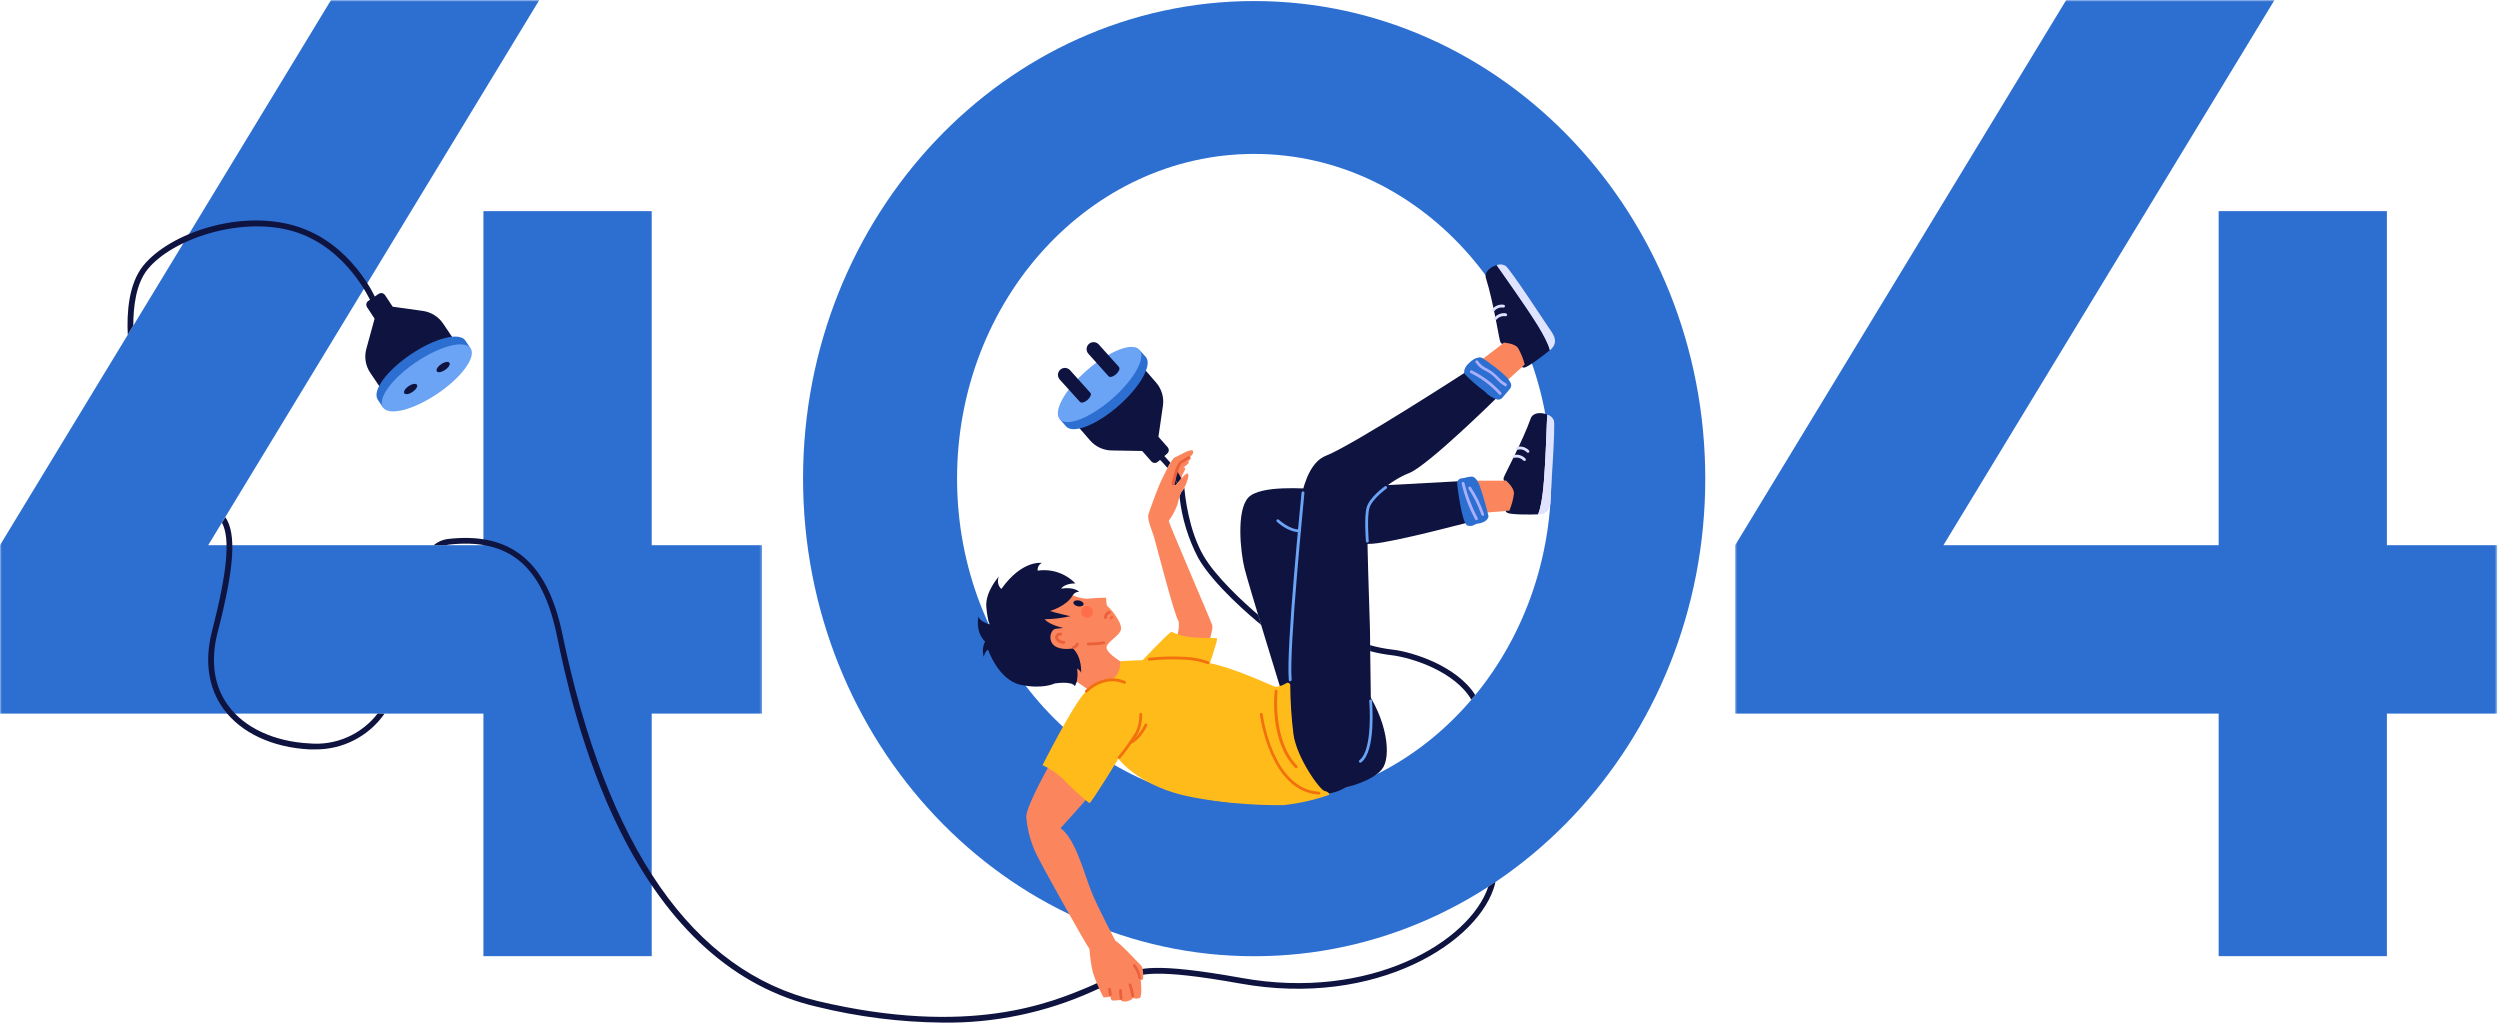 <svg width="713" height="292" viewBox="0 0 713 292" fill="none" xmlns="http://www.w3.org/2000/svg">
<mask id="mask0_161_375" style="mask-type:luminance" maskUnits="userSpaceOnUse" x="0" y="0" width="218" height="274">
<path d="M0 0H217.617V273.436H0V0Z" fill="white"/>
</mask>
<g mask="url(#mask0_161_375)">
<path d="M217.327 155.485H185.87V60.22H137.87V155.485H59.379L153.809 0.015H94.41L0 155.485V203.514H137.87V272.717H185.87V203.514H217.327V155.485Z" fill="#2D6FD1"/>
</g>
<mask id="mask1_161_375" style="mask-type:luminance" maskUnits="userSpaceOnUse" x="494" y="0" width="219" height="274">
<path d="M494.584 -6.10352e-05H712.201V273.436H494.584V-6.10352e-05Z" fill="white"/>
</mask>
<g mask="url(#mask1_161_375)">
<path d="M712.202 155.485H680.745V60.219H632.76V155.485H554.269L648.684 0.014H589.285L494.875 155.485V203.514H632.76V272.717H680.745V203.514H712.202V155.485Z" fill="#2D6FD1"/>
</g>
<path d="M357.69 272.717C286.733 272.717 229.03 211.608 229.03 136.479C229.03 61.35 286.733 0.299 357.69 0.299C428.641 0.299 486.344 61.408 486.344 136.523C486.344 211.637 428.627 272.717 357.69 272.717ZM357.69 43.899C310.965 43.899 272.954 85.48 272.954 136.479C272.954 187.473 310.965 229.069 357.69 229.069C404.41 229.069 442.411 187.488 442.411 136.479C442.411 85.465 404.395 43.899 357.69 43.899Z" fill="#2D6FD1"/>
<path d="M336.129 131.176C337.235 130.814 338.361 130.558 339.515 130.403C340.061 130.495 339.022 131.649 338.414 131.891C338.414 131.891 339.23 131.384 339.051 131.891C338.872 132.393 337.897 133.031 337.897 133.031L337.274 133.803C337.274 133.803 337.675 133.224 337.984 133.446C338.298 133.668 337.168 135.45 337.168 135.45L336.617 137.933L334.274 134.876L336.129 131.176Z" fill="#FB865D"/>
<path d="M396.991 185.247C394.876 185.001 392.794 184.585 390.746 184.001C390.746 184.518 390.746 185.083 390.746 185.691C392.726 186.232 394.731 186.619 396.769 186.85C402.705 187.551 414.944 191.511 419.619 199.534C419.991 199.089 420.378 198.655 420.735 198.21C415.538 189.999 403.033 185.928 396.991 185.247Z" fill="#0E133F"/>
<path d="M334.574 137.576C334.482 138.348 335.356 138.377 335.356 138.377C335.356 138.377 335.578 138.097 335.699 137.947C335.506 137.344 335.245 136.769 334.926 136.223C334.786 136.668 334.665 137.122 334.574 137.576Z" fill="#0E133F"/>
<path d="M335.7 137.947C336.086 137.46 336.487 136.967 336.888 136.465C336.521 135.672 336.091 134.924 335.599 134.204C335.328 134.89 335.106 135.586 334.927 136.18C335.251 136.74 335.507 137.329 335.7 137.947Z" fill="#0E133F"/>
<path d="M331.739 129.751L330.624 130.939C330.624 130.939 331.754 132.021 332.956 133.46C333.237 132.929 333.517 132.407 333.802 131.978C332.734 130.702 331.826 129.838 331.739 129.751Z" fill="#0E133F"/>
<path d="M343.176 158.397C338.993 151.104 337.969 141.44 337.776 139.092C337.631 139.372 337.457 139.633 337.259 139.88C336.82 140.401 336.535 140.995 336.395 141.662C337.09 147.844 338.877 153.688 341.765 159.199C346.146 166.845 356.873 175.92 359.704 178.239C359.409 177.273 359.129 176.321 358.844 175.37C354.719 171.834 346.692 164.517 343.176 158.397Z" fill="#0E133F"/>
<path d="M424.459 252.89C419.175 268.573 390.881 285.564 354.024 278.894C328.696 274.349 324.586 276.204 320.968 277.841C319.79 278.45 318.539 278.841 317.225 279.015C315.071 279.517 312.999 280.256 311.009 281.227C299.866 285.946 276.663 295.78 233.218 285.502C197.607 277.068 173.066 241.829 160.364 180.731C156.094 160.18 145.69 151.597 127.602 153.732C126.139 153.944 124.835 154.529 123.7 155.485H127.25C127.443 155.485 127.602 155.383 127.795 155.354C145.111 153.316 154.655 161.29 158.779 181.074C160.871 191.188 165.797 214.859 176.911 237.077C190.725 264.757 209.552 281.628 232.832 287.091C244.694 290.013 256.73 291.534 268.945 291.65C276.301 291.742 283.58 291.032 290.781 289.53C297.987 288.028 304.943 285.762 311.646 282.739C313.506 281.831 315.438 281.135 317.447 280.647C318.915 280.44 320.311 280 321.635 279.339C325.045 277.856 328.904 276.059 353.744 280.512C392.659 287.491 422.319 268.529 426.444 251.866C426.468 251.755 426.468 251.649 426.444 251.538C425.835 251.972 425.14 252.446 424.459 252.89Z" fill="#0E133F"/>
<path d="M107.693 203.514C106.563 204.977 105.264 206.281 103.81 207.416C102.352 208.556 100.772 209.498 99.082 210.242C97.386 210.986 95.628 211.507 93.803 211.811C91.977 212.111 90.141 212.183 88.301 212.024C78.183 211.502 69.725 207.566 65.079 201.224C60.983 195.655 59.959 188.381 62.114 180.18C66.813 161.947 67.499 152.249 64.277 147.511L63.311 149.085C65.731 153.659 64.799 163.087 60.524 179.799C58.254 188.454 59.351 196.206 63.804 202.267C68.745 209.005 77.661 213.178 88.253 213.729H89.741C91.687 213.758 93.614 213.555 95.512 213.111C97.415 212.671 99.231 212.005 100.97 211.116C102.704 210.227 104.308 209.145 105.781 207.865C107.254 206.581 108.548 205.141 109.664 203.543L107.693 203.514Z" fill="#0E133F"/>
<path d="M107.307 85.451C107.027 84.799 100.26 69.295 84.336 64.465C68.416 59.64 48.415 66.489 40.895 75.724C36.635 80.95 36.133 89.373 36.442 95.459L38.017 92.86C38.017 87.397 38.785 80.877 42.141 76.762C49.188 68.092 68.938 61.514 83.848 66.025C99.028 70.628 105.732 85.939 105.795 86.088C105.824 86.204 105.877 86.306 105.954 86.398C106.027 86.489 106.119 86.562 106.225 86.615C106.331 86.663 106.442 86.692 106.563 86.692C106.679 86.697 106.795 86.673 106.906 86.629C107.012 86.581 107.109 86.513 107.186 86.427C107.263 86.34 107.321 86.238 107.36 86.127C107.394 86.011 107.403 85.895 107.389 85.779C107.374 85.663 107.34 85.552 107.278 85.451H107.307Z" fill="#0E133F"/>
<path d="M344.659 183.523C344.659 183.523 346.041 179.364 345.761 178.355C345.476 177.345 333.237 149.042 333.324 148.535C334.352 147.119 335.173 145.598 335.787 143.961C336.429 141.541 336.574 140.575 337.275 139.831C337.97 139.092 339.187 136.03 338.873 135.214C338.564 134.397 336.666 136.701 335.372 138.377C335.372 138.377 334.497 138.377 334.589 137.576C334.676 136.774 336.202 131.905 337.096 131.635C337.985 131.369 340.506 129.988 340.284 128.742C340.061 127.491 336.115 130.089 335.106 130.418C334.096 130.746 331.754 136.03 331.145 137.16C330.537 138.29 327.972 145.226 327.537 146.665C327.108 148.105 328.576 151.404 329.025 152.799C329.469 154.195 335.062 176.099 336.159 177.195C336.323 178.693 336.154 180.146 335.642 181.562C335.642 181.562 341.158 184.295 344.659 183.523Z" fill="#FB865D"/>
<path d="M305.967 169.757C306.387 169.105 306.986 168.782 307.759 168.777C307.759 168.777 306.513 167.294 302.63 167.874C302.63 167.874 303.518 166.386 306.692 166.386C306.006 165.681 305.247 165.063 304.412 164.536C303.576 164.01 302.692 163.585 301.76 163.271C300.828 162.952 299.867 162.749 298.886 162.662C297.906 162.575 296.926 162.604 295.95 162.749C295.887 162.285 295.969 161.851 296.191 161.445C296.418 161.039 296.742 160.74 297.167 160.551C297.167 160.551 291.559 159.556 285.58 167.975C285.087 167.511 284.778 166.946 284.658 166.28C284.532 165.613 284.619 164.976 284.914 164.367C284.914 164.367 280.876 168.82 281.306 173.186C281.735 177.553 282.286 178.074 282.286 178.074C282.286 178.074 279.243 177.316 279.079 175.727C279.079 175.727 277.983 180.18 280.948 182.957C280.267 184.363 280.132 185.822 280.547 187.324C280.547 187.324 281.011 185.556 281.793 185.29C281.793 185.29 284.764 193.95 291.067 195.303C297.375 196.65 300.775 194.931 300.775 194.931C300.775 194.931 305.697 194.115 306.561 195.704L307.759 192.907L309.319 192.269C309.319 192.269 307.759 179.721 307.759 179.634C307.759 179.543 305.967 169.757 305.967 169.757Z" fill="#0E133F"/>
<path d="M305.966 169.757C307.29 170.366 308.681 170.704 310.135 170.767C311.859 170.554 313.588 170.453 315.327 170.458C315.684 170.709 315.327 172.592 315.935 172.964C316.544 173.336 320.017 177.422 319.717 179.441C319.422 181.46 315.076 183.286 315.626 184.996C316.172 186.701 320.074 188.961 320.074 188.961C320.529 189.714 320.736 190.531 320.698 191.41C320.567 192.685 313.486 198.181 313.486 198.181L313.371 198.732L307.092 194.424C307.352 193.177 307.381 191.927 307.183 190.666C307.183 190.666 308.193 191.188 308.338 191.931C308.338 191.931 308.681 187.473 305.995 184.933C305.995 184.933 302.566 185.604 300.682 184.131C298.799 182.663 299.557 179.47 301.17 179.32L303.281 179.098C303.281 179.098 299.407 178.325 297.939 176.601C300.407 176.572 302.846 176.282 305.251 175.741C305.251 175.741 300.803 174.732 299.465 174.259C299.465 174.244 304.17 172.935 305.966 169.757Z" fill="#FB865D"/>
<path d="M367.301 197.631C367.301 197.631 368.403 166.251 369.127 158.19C369.856 150.124 370.344 133.031 378.164 129.973C385.983 126.916 419.102 105.423 419.102 105.423L426.965 113.368C426.965 113.368 407.201 132.852 401.888 134.919C396.575 136.981 390.91 141.942 390.181 144.748C389.456 147.554 390.789 178.639 390.731 180.774C390.673 182.914 391.34 211.309 390.731 214.057C390.123 216.806 387.558 225.103 378.714 226.34L371.933 226.634C371.933 226.634 365.002 205.518 367.301 197.631Z" fill="#0E133F"/>
<path d="M379.145 224.379L383.593 224.615C383.593 224.615 391.34 222.92 394.147 219.375C396.948 215.825 395.629 205.088 388.892 195.834L379.082 154.253C383.178 155.026 387.303 155.296 391.461 155.069C397.586 154.625 419.282 148.848 419.282 148.848L416.726 137.218C416.726 137.218 376.368 139.416 374.527 139.416C372.687 139.416 359.516 138.227 356.043 141.884C352.571 145.535 353.759 157.373 354.942 162.126C356.13 166.879 365.331 196.756 365.331 196.756L379.145 224.379Z" fill="#0E133F"/>
<path d="M300.194 216.564C300.194 216.564 292.684 229.696 292.684 232.904C292.959 236.236 293.756 239.438 295.074 242.51C295.978 244.988 309.912 269.717 310.714 270.635C310.849 272.871 311.168 275.078 311.66 277.262C312.467 279.754 313.486 282.154 314.718 284.463C315.394 284.463 316.065 284.386 316.722 284.226C316.722 284.226 316.722 285.221 317.239 285.352C318.074 285.371 318.9 285.303 319.717 285.163C319.717 285.163 319.717 285.651 320.726 285.651C321.736 285.651 322.982 285.1 323.102 284.584C323.764 284.888 324.426 284.888 325.092 284.584C325.846 284.033 325.329 279.43 325.329 279.43C325.329 279.43 325.938 279.831 326.025 278.909C326.116 277.986 326.025 275.851 325.358 275.272C324.691 274.692 319.494 268.959 318.103 268.307C318.103 268.307 313.37 259.396 311.351 254.508C309.332 249.625 306.782 239.182 302.45 236.198C302.45 236.198 310.013 227.958 311.115 226.369L300.194 216.564Z" fill="#FB865D"/>
<path d="M316.572 193.873C315.191 194.086 313.877 194.511 312.636 195.158C311.395 195.8 310.289 196.626 309.318 197.631C306.053 201.016 297.33 218.216 297.33 218.216C299.417 219.182 301.305 220.442 302.996 222.002C305.411 224.519 307.975 226.876 310.685 229.069C311.173 229.16 318.978 216.371 318.978 216.371C318.978 216.371 324.914 224.615 340.403 227.436C348.851 228.972 357.366 229.701 365.954 229.634C370.465 229.156 374.86 228.165 379.144 226.663C379.144 226.663 379.144 225.847 377.792 225.596C376.444 225.345 369.779 216.076 368.89 209.348C368.311 204.649 368.001 199.93 367.973 195.196C367.973 195.196 367.557 194.438 366.871 194.824C365.963 195.404 364.973 195.757 363.906 195.892C363.118 195.892 352.034 190.251 343.654 188.869C340.466 188.265 337.249 187.966 334.008 187.98C329.183 188.082 319.973 188.526 319.973 188.526C319.973 188.526 319.509 188.439 319.509 189.183C319.509 189.922 319.113 193.221 316.572 193.873Z" fill="#FFBB19"/>
<path d="M324.808 189.434C324.808 189.434 332.541 181.103 334.096 180.18C335.98 181.069 337.96 181.605 340.032 181.789C343.147 182.025 346.663 181.875 347.079 182.069C347.494 182.262 344.113 191.912 344.113 191.912C344.113 191.912 326.827 190.502 324.808 189.434Z" fill="#FFBB19"/>
<path d="M420.021 137.088H430.139C430.139 137.088 432.709 138.691 432.66 140.99C432.482 142.695 431.883 144.231 430.869 145.612L422.498 146.293L420.021 137.088Z" fill="#FB865D"/>
<path d="M441.253 118.227C439.533 117.526 437.171 117.604 436.548 119.372C434.278 125.844 428.907 135.706 428.835 136.315C428.762 136.923 428.951 137.088 428.951 137.088H429.545C429.545 137.088 431.786 138.971 431.786 140.71C431.578 142.415 431.139 144.057 430.467 145.641H429.724C429.724 145.641 428.999 145.641 429.859 146.236C430.719 146.83 436.742 146.781 438.64 146.694C440.2 143.202 440.465 134.576 440.615 132.823C440.765 131.07 441.137 121.598 441.253 118.227Z" fill="#0E133F"/>
<path d="M443.166 119.917C442.799 119.048 442.161 118.488 441.253 118.227C441.137 121.598 440.765 131.19 440.616 132.886C440.466 134.576 440.2 143.28 438.64 146.752H439.147C439.843 146.622 442.113 146.414 442.205 142.951C442.292 139.493 443.644 121.893 443.166 119.917Z" fill="#DFE3FF"/>
<path d="M434.742 131.456C434.616 131.451 434.515 131.398 434.428 131.311C434.099 130.973 433.713 130.741 433.264 130.606C432.815 130.476 432.361 130.461 431.907 130.567C431.795 130.587 431.694 130.562 431.602 130.5C431.511 130.437 431.453 130.35 431.428 130.239C431.414 130.133 431.438 130.031 431.501 129.939C431.564 129.848 431.651 129.79 431.757 129.766C432.361 129.635 432.955 129.659 433.544 129.843C434.133 130.026 434.64 130.34 435.065 130.789C435.143 130.867 435.181 130.963 435.181 131.07C435.181 131.181 435.143 131.277 435.065 131.355C434.978 131.446 434.867 131.485 434.742 131.456Z" fill="#DFE3FF"/>
<path d="M435.746 129.128C435.62 129.123 435.519 129.075 435.437 128.978C435.109 128.64 434.717 128.408 434.263 128.278C433.814 128.143 433.36 128.133 432.901 128.235C432.79 128.254 432.689 128.23 432.597 128.167C432.505 128.099 432.447 128.012 432.428 127.901C432.413 127.79 432.438 127.689 432.5 127.597C432.568 127.505 432.655 127.452 432.766 127.433C433.365 127.302 433.959 127.331 434.548 127.51C435.133 127.694 435.64 128.008 436.06 128.457C436.137 128.534 436.176 128.631 436.176 128.742C436.176 128.848 436.137 128.945 436.06 129.022C435.973 129.114 435.872 129.147 435.746 129.128Z" fill="#DFE3FF"/>
<path d="M421.386 103.51L429.428 97.376C429.428 97.376 432.394 97.096 433.789 98.951C434.678 100.409 435.137 101.993 435.171 103.703L428.921 109.33L421.386 103.51Z" fill="#FB865D"/>
<path d="M426.845 75.622C425.053 76.11 423.227 77.593 423.802 79.389C425.898 85.924 427.588 97.004 427.897 97.54C428.211 98.072 428.463 98.091 428.463 98.091L428.936 97.733C428.936 97.733 431.906 97.864 432.916 99.216C433.78 100.699 434.423 102.274 434.843 103.94L434.292 104.442C434.292 104.442 433.746 104.906 434.77 104.814C435.794 104.727 440.571 101.09 442.025 99.868C441.151 96.144 436.089 89.117 435.2 87.62C434.307 86.118 428.805 78.38 426.845 75.622Z" fill="#0E133F"/>
<path d="M429.386 75.811C428.57 75.347 427.725 75.284 426.846 75.622C428.792 78.38 434.264 86.238 435.201 87.663C436.134 89.088 441.137 96.188 442.026 99.917L442.413 99.559C442.871 99.038 444.504 97.54 442.528 94.686C440.558 91.836 430.985 77.076 429.386 75.811Z" fill="#DFE3FF"/>
<path d="M429.651 90.112C429.55 90.189 429.434 90.218 429.308 90.189C428.844 90.117 428.395 90.165 427.956 90.334C427.516 90.498 427.144 90.764 426.845 91.121C426.768 91.204 426.671 91.242 426.555 91.242C426.444 91.242 426.347 91.204 426.265 91.121C426.183 91.044 426.145 90.948 426.145 90.836C426.145 90.721 426.183 90.624 426.265 90.547C426.666 90.078 427.154 89.74 427.729 89.528C428.304 89.315 428.898 89.257 429.501 89.358C429.608 89.387 429.695 89.445 429.752 89.542C429.81 89.634 429.835 89.735 429.815 89.846C429.786 89.953 429.733 90.04 429.651 90.112Z" fill="#DFE3FF"/>
<path d="M429.043 87.634C428.946 87.712 428.835 87.74 428.714 87.707C428.251 87.644 427.801 87.692 427.362 87.861C426.927 88.025 426.555 88.286 426.251 88.644C426.179 88.726 426.082 88.769 425.971 88.774C425.86 88.779 425.763 88.74 425.681 88.668C425.599 88.591 425.556 88.499 425.551 88.383C425.546 88.272 425.585 88.175 425.657 88.093C426.058 87.629 426.546 87.291 427.12 87.079C427.7 86.871 428.289 86.818 428.893 86.919C429.004 86.944 429.086 87.001 429.149 87.093C429.207 87.185 429.226 87.287 429.207 87.398C429.178 87.494 429.125 87.572 429.043 87.634Z" fill="#DFE3FF"/>
<path d="M420.364 102.438C419.765 102.8 419.224 103.235 418.746 103.747C418.191 104.263 417.814 104.887 417.616 105.616C417.543 105.872 417.543 106.123 417.616 106.374C417.693 106.591 417.814 106.78 417.973 106.939C419.673 108.649 421.494 110.219 423.436 111.648C424.416 112.706 425.585 113.469 426.952 113.933C427.203 113.986 427.454 113.986 427.706 113.933C428.131 113.774 428.474 113.508 428.73 113.131L430.41 111.156C430.715 110.856 430.908 110.494 431 110.074C431.024 109.726 430.951 109.398 430.777 109.093C430.463 108.504 430.077 107.963 429.623 107.475C428.232 106.137 426.744 104.915 425.17 103.805C424.653 103.38 424.107 102.988 423.537 102.631L423.122 102.365C423.011 102.288 422.909 102.206 422.813 102.114C422.47 101.935 422.108 101.882 421.726 101.95C421.33 102.018 420.953 102.148 420.601 102.336L420.364 102.438Z" fill="#2D6FD1"/>
<path d="M421.968 138.406C421.968 138.406 421.074 135.837 419.62 135.929C418.166 136.016 417.601 136.416 417.056 136.387C416.858 136.387 416.669 136.426 416.486 136.503C416.307 136.576 416.143 136.682 416.003 136.822C415.867 136.962 415.761 137.122 415.684 137.305C415.607 137.489 415.573 137.677 415.573 137.875C415.66 138.942 416.949 149.472 418.538 149.902C420.127 150.331 420.572 149.414 421.402 149.351C422.233 149.293 424.368 148.742 424.518 147.216C423.822 144.236 422.972 141.299 421.968 138.406Z" fill="#2D6FD1"/>
<path d="M307.748 171.255C308.149 171.337 308.473 171.482 308.719 171.699C308.97 171.916 309.071 172.143 309.028 172.37C308.98 172.602 308.801 172.766 308.487 172.873C308.173 172.984 307.821 172.993 307.42 172.916C307.024 172.839 306.7 172.689 306.449 172.472C306.203 172.254 306.101 172.032 306.145 171.8C306.188 171.573 306.367 171.404 306.681 171.298C306.995 171.192 307.352 171.177 307.748 171.255Z" fill="#0E133F"/>
<path d="M129.815 97.391L126.371 92.281C125.709 91.3 124.874 90.493 123.869 89.866C122.864 89.238 121.773 88.842 120.599 88.673L111.997 87.47L109.799 84.157C109.703 84.017 109.582 83.901 109.442 83.804C109.297 83.712 109.143 83.645 108.974 83.611C108.804 83.582 108.64 83.582 108.471 83.611C108.302 83.645 108.148 83.707 108.003 83.804L105.037 85.823C104.897 85.919 104.776 86.035 104.685 86.175C104.588 86.32 104.525 86.475 104.491 86.639C104.458 86.808 104.458 86.972 104.491 87.141C104.525 87.306 104.588 87.46 104.68 87.605L106.834 90.885L104.487 99.468C104.163 100.641 104.095 101.829 104.293 103.032C104.491 104.235 104.931 105.336 105.617 106.345L108.998 111.364L129.815 97.391Z" fill="#0E133F"/>
<path d="M110.881 115.107C113.952 115.005 118.613 113.175 123.24 110.059C127.872 106.939 131.311 103.288 132.557 100.482L134.204 99.366L132.722 97.125C131.046 94.628 124.086 96.396 117.189 101.042C110.287 105.693 106.06 111.441 107.736 113.976L109.219 116.222L110.881 115.107Z" fill="#2D6FD1"/>
<path d="M134.22 99.342C134.418 99.636 134.538 99.984 134.572 100.38C134.606 100.781 134.558 101.221 134.432 101.708C134.302 102.191 134.089 102.713 133.799 103.264C133.51 103.819 133.143 104.394 132.708 104.998C132.268 105.597 131.761 106.21 131.191 106.838C130.617 107.461 129.989 108.084 129.308 108.712C128.627 109.335 127.902 109.948 127.139 110.547C126.371 111.151 125.579 111.726 124.758 112.281C123.937 112.837 123.101 113.353 122.261 113.841C121.416 114.324 120.575 114.769 119.744 115.165C118.909 115.566 118.093 115.913 117.3 116.208C116.508 116.503 115.75 116.744 115.03 116.928C114.306 117.106 113.635 117.232 113.016 117.29C112.393 117.353 111.833 117.353 111.335 117.295C110.838 117.232 110.408 117.111 110.056 116.928C109.698 116.744 109.423 116.507 109.22 116.208C109.022 115.913 108.906 115.566 108.867 115.169C108.834 114.769 108.882 114.329 109.012 113.841C109.143 113.358 109.35 112.837 109.64 112.286C109.93 111.731 110.297 111.156 110.737 110.552C111.176 109.953 111.678 109.34 112.253 108.712C112.823 108.089 113.451 107.466 114.132 106.838C114.813 106.215 115.537 105.601 116.305 105.003C117.069 104.399 117.866 103.824 118.687 103.269C119.508 102.713 120.338 102.196 121.184 101.708C122.024 101.226 122.864 100.781 123.7 100.385C124.536 99.984 125.347 99.636 126.139 99.342C126.931 99.047 127.69 98.806 128.414 98.622C129.134 98.444 129.805 98.318 130.428 98.26C131.046 98.197 131.607 98.197 132.104 98.255C132.606 98.318 133.031 98.439 133.389 98.622C133.741 98.806 134.022 99.042 134.22 99.342Z" fill="#6BA3F5"/>
<path d="M118.903 109.731C118.98 109.842 119.004 109.977 118.98 110.142C118.956 110.301 118.888 110.48 118.773 110.668C118.657 110.861 118.502 111.054 118.309 111.243C118.116 111.431 117.903 111.61 117.666 111.769C117.425 111.929 117.183 112.064 116.937 112.17C116.686 112.276 116.454 112.349 116.232 112.383C116.01 112.421 115.821 112.421 115.662 112.378C115.503 112.339 115.387 112.267 115.314 112.156C115.237 112.045 115.213 111.909 115.237 111.75C115.261 111.586 115.329 111.407 115.445 111.219C115.561 111.025 115.715 110.837 115.908 110.644C116.102 110.456 116.314 110.282 116.551 110.117C116.792 109.958 117.034 109.823 117.285 109.717C117.531 109.61 117.763 109.538 117.985 109.504C118.207 109.465 118.396 109.47 118.555 109.509C118.715 109.548 118.83 109.625 118.903 109.731Z" fill="#0E133F"/>
<path d="M128.178 103.471C128.25 103.582 128.274 103.718 128.255 103.882C128.231 104.046 128.158 104.22 128.042 104.413C127.926 104.602 127.772 104.795 127.584 104.983C127.39 105.176 127.173 105.35 126.936 105.51C126.7 105.669 126.453 105.804 126.207 105.911C125.961 106.017 125.724 106.089 125.502 106.128C125.284 106.162 125.091 106.162 124.932 106.123C124.773 106.08 124.657 106.007 124.584 105.896C124.512 105.79 124.488 105.655 124.507 105.49C124.531 105.326 124.603 105.152 124.719 104.959C124.835 104.771 124.99 104.577 125.178 104.389C125.371 104.196 125.589 104.022 125.825 103.863C126.062 103.698 126.308 103.568 126.555 103.462C126.801 103.351 127.038 103.283 127.26 103.244C127.477 103.211 127.666 103.211 127.825 103.249C127.984 103.288 128.105 103.365 128.178 103.471Z" fill="#0E133F"/>
<path d="M306.855 120.961L310.893 125.607C311.67 126.501 312.598 127.201 313.67 127.698C314.747 128.201 315.877 128.457 317.065 128.471L325.745 128.621L328.367 131.591C328.483 131.717 328.619 131.818 328.773 131.896C328.923 131.968 329.087 132.011 329.256 132.026C329.43 132.036 329.594 132.011 329.758 131.958C329.918 131.905 330.063 131.823 330.193 131.712L332.893 129.35C333.023 129.239 333.125 129.104 333.202 128.954C333.279 128.8 333.323 128.64 333.333 128.466C333.342 128.297 333.323 128.133 333.265 127.969C333.212 127.809 333.125 127.665 333.014 127.539L330.386 124.569L331.661 115.759C331.84 114.556 331.758 113.368 331.41 112.204C331.067 111.035 330.493 109.992 329.691 109.079L325.73 104.505L306.855 120.961Z" fill="#0E133F"/>
<path d="M323.46 101.057C320.417 101.535 316.041 103.911 311.81 107.591C307.584 111.277 304.642 115.3 303.754 118.241L302.271 119.565L304.034 121.598C306.009 123.854 312.684 121.255 318.963 115.773C325.237 110.296 328.739 104.041 326.768 101.771L324.943 99.796L323.46 101.057Z" fill="#2D6FD1"/>
<path d="M324.968 99.748C325.199 100.013 325.359 100.347 325.446 100.738C325.528 101.124 325.538 101.568 325.465 102.066C325.397 102.568 325.253 103.109 325.03 103.694C324.813 104.278 324.523 104.896 324.161 105.548C323.799 106.196 323.369 106.867 322.881 107.558C322.388 108.248 321.843 108.944 321.244 109.649C320.645 110.354 320.002 111.05 319.317 111.74C318.631 112.431 317.911 113.102 317.167 113.754C316.419 114.406 315.66 115.025 314.883 115.609C314.105 116.193 313.323 116.739 312.545 117.237C311.767 117.734 310.999 118.179 310.251 118.57C309.502 118.961 308.778 119.294 308.082 119.56C307.391 119.83 306.739 120.033 306.131 120.173C305.522 120.313 304.967 120.381 304.465 120.381C303.962 120.381 303.523 120.313 303.146 120.178C302.774 120.038 302.465 119.835 302.233 119.565C301.996 119.299 301.837 118.966 301.755 118.575C301.673 118.188 301.663 117.744 301.731 117.246C301.803 116.744 301.948 116.203 302.166 115.619C302.388 115.034 302.677 114.416 303.04 113.764C303.402 113.117 303.827 112.445 304.32 111.755C304.807 111.064 305.353 110.369 305.952 109.663C306.556 108.958 307.198 108.263 307.884 107.572C308.57 106.881 309.285 106.21 310.033 105.558C310.777 104.906 311.54 104.288 312.318 103.703C313.096 103.119 313.873 102.573 314.656 102.076C315.433 101.578 316.196 101.134 316.95 100.743C317.699 100.351 318.423 100.018 319.114 99.752C319.809 99.482 320.461 99.274 321.07 99.139C321.678 98.999 322.234 98.931 322.736 98.931C323.238 98.931 323.678 98.999 324.05 99.134C324.427 99.274 324.731 99.477 324.968 99.748Z" fill="#6BA3F5"/>
<path d="M319.172 104.713L313.429 98.313C313.26 98.101 313.052 97.932 312.811 97.806C312.569 97.68 312.318 97.608 312.048 97.584C311.777 97.564 311.511 97.594 311.255 97.68C311 97.767 310.768 97.903 310.565 98.081C310.362 98.26 310.203 98.473 310.087 98.719C309.971 98.965 309.908 99.226 309.898 99.496C309.889 99.767 309.932 100.028 310.034 100.284C310.13 100.535 310.27 100.762 310.463 100.955L316.187 107.326C316.559 107.698 317.496 107.461 318.298 106.746C319.094 106.031 319.495 105.114 319.143 104.713H319.172Z" fill="#0E133F"/>
<path d="M310.995 112.064L305.252 105.664C305.083 105.452 304.875 105.283 304.638 105.157C304.397 105.031 304.141 104.954 303.87 104.935C303.6 104.911 303.334 104.945 303.078 105.031C302.822 105.118 302.59 105.254 302.388 105.432C302.185 105.611 302.025 105.824 301.914 106.07C301.798 106.316 301.736 106.577 301.726 106.848C301.716 107.118 301.76 107.379 301.856 107.635C301.953 107.886 302.098 108.113 302.286 108.306L308.029 114.648C308.415 115.02 309.333 114.778 310.149 114.068C310.966 113.353 311.352 112.45 310.995 112.035V112.064Z" fill="#0E133F"/>
<path d="M311.724 174.51C311.724 174.732 311.68 174.949 311.593 175.157C311.506 175.365 311.386 175.548 311.226 175.708C311.067 175.867 310.883 175.988 310.676 176.075C310.473 176.162 310.255 176.2 310.028 176.2C309.806 176.2 309.589 176.162 309.381 176.075C309.178 175.988 308.995 175.867 308.835 175.708C308.676 175.548 308.555 175.365 308.468 175.157C308.381 174.949 308.338 174.732 308.338 174.51C308.338 174.283 308.381 174.07 308.468 173.863C308.555 173.655 308.676 173.471 308.835 173.312C308.995 173.153 309.178 173.032 309.381 172.945C309.589 172.858 309.806 172.815 310.028 172.815C310.255 172.815 310.473 172.858 310.676 172.945C310.883 173.032 311.067 173.153 311.226 173.312C311.386 173.471 311.506 173.655 311.593 173.863C311.68 174.07 311.724 174.283 311.724 174.51Z" fill="#FF6E48"/>
<path d="M344.529 189.391C344.476 189.405 344.418 189.405 344.365 189.391C342.264 188.647 340.095 188.232 337.868 188.14C334.516 187.961 331.174 188.043 327.837 188.396C327.721 188.41 327.619 188.386 327.528 188.314C327.441 188.246 327.387 188.154 327.378 188.038C327.368 187.927 327.397 187.831 327.465 187.744C327.532 187.657 327.624 187.609 327.73 187.594C331.121 187.227 334.521 187.145 337.926 187.338C340.259 187.406 342.52 187.845 344.708 188.662C344.809 188.71 344.877 188.787 344.915 188.889C344.949 188.995 344.944 189.096 344.901 189.198C344.814 189.338 344.693 189.401 344.529 189.391Z" fill="#F2700D"/>
<path d="M309.84 197.544C309.729 197.544 309.633 197.5 309.555 197.423C309.478 197.341 309.439 197.249 309.439 197.133C309.439 197.022 309.478 196.926 309.555 196.844C311.251 195.153 313.274 194.086 315.627 193.636C317.457 193.289 319.22 193.496 320.92 194.259C321.017 194.317 321.08 194.4 321.109 194.506C321.138 194.612 321.123 194.714 321.065 194.81C321.012 194.907 320.93 194.969 320.824 194.998C320.717 195.027 320.616 195.013 320.519 194.96C318.974 194.313 317.375 194.139 315.728 194.438C313.569 194.863 311.71 195.853 310.149 197.409C310.067 197.5 309.961 197.544 309.84 197.544Z" fill="#F2700D"/>
<path d="M319.186 216.405C319.09 216.4 318.998 216.371 318.921 216.313C318.838 216.231 318.8 216.139 318.8 216.023C318.8 215.912 318.838 215.815 318.921 215.733C320.761 213.497 322.437 211.14 323.949 208.667C324.644 207.102 324.977 205.465 324.943 203.75C324.939 203.639 324.972 203.542 325.05 203.456C325.122 203.373 325.219 203.325 325.33 203.32C325.436 203.32 325.533 203.354 325.61 203.431C325.692 203.504 325.736 203.596 325.745 203.707C325.803 205.561 325.441 207.334 324.658 209.024C323.132 211.56 321.418 213.97 319.529 216.255C319.442 216.371 319.326 216.419 319.186 216.405Z" fill="#F2700D"/>
<path d="M322.387 212.183C322.175 212.174 322.049 212.063 322.006 211.855C321.962 211.647 322.035 211.493 322.228 211.396C324.706 210.3 326.44 206.629 326.454 206.586C326.503 206.489 326.58 206.421 326.686 206.383C326.787 206.349 326.889 206.349 326.99 206.392C327.092 206.436 327.164 206.513 327.208 206.619C327.246 206.721 327.241 206.827 327.198 206.928C327.121 207.093 325.329 210.923 322.566 212.154L322.387 212.183Z" fill="#F2700D"/>
<path d="M369.678 219.104C369.567 219.104 369.476 219.066 369.393 218.989C361.975 211.43 363.462 197.66 363.549 197.08C363.559 196.969 363.607 196.877 363.694 196.805C363.781 196.737 363.882 196.708 363.994 196.727C364.105 196.737 364.196 196.785 364.264 196.872C364.337 196.959 364.365 197.061 364.351 197.172C364.351 197.322 362.868 211.13 369.973 218.409C370.05 218.491 370.084 218.588 370.084 218.699C370.084 218.81 370.05 218.906 369.973 218.989C369.891 219.071 369.794 219.109 369.678 219.104Z" fill="#F2700D"/>
<path d="M376.145 226.62C362.138 225.789 359.337 203.987 359.322 203.779C359.303 203.668 359.327 203.567 359.395 203.48C359.462 203.388 359.549 203.335 359.66 203.32C359.776 203.306 359.873 203.335 359.965 203.402C360.052 203.475 360.105 203.562 360.124 203.678C360.124 203.885 362.868 225.016 376.188 225.804C376.304 225.813 376.396 225.857 376.469 225.939C376.546 226.026 376.58 226.122 376.575 226.233C376.57 226.345 376.522 226.441 376.44 226.514C376.357 226.591 376.256 226.625 376.145 226.62Z" fill="#F2700D"/>
<path d="M367.973 194.337C367.867 194.341 367.77 194.303 367.693 194.23C367.616 194.158 367.572 194.071 367.572 193.965C366.727 185.203 371.026 142.386 371.204 140.502C371.219 140.386 371.267 140.295 371.359 140.222C371.451 140.155 371.552 140.126 371.668 140.145C371.779 140.155 371.871 140.203 371.943 140.29C372.011 140.377 372.04 140.478 372.021 140.589C372.021 141.038 367.572 185.14 368.374 193.829C368.384 193.945 368.355 194.042 368.282 194.134C368.21 194.221 368.113 194.269 368.002 194.274L367.973 194.337Z" fill="#6BA3F5"/>
<path d="M389.959 154.741C389.857 154.746 389.766 154.707 389.688 154.635C389.611 154.567 389.568 154.475 389.558 154.374C389.558 154.089 388.983 147.424 389.795 144.632C390.611 141.84 394.769 138.822 394.943 138.691C395.04 138.628 395.141 138.609 395.248 138.628C395.359 138.648 395.446 138.706 395.508 138.793C395.576 138.884 395.6 138.986 395.581 139.097C395.566 139.203 395.513 139.295 395.421 139.358C395.421 139.358 391.311 142.328 390.567 144.854C389.828 147.375 390.36 154.239 390.36 154.311C390.374 154.427 390.345 154.524 390.268 154.611C390.195 154.698 390.104 154.741 389.988 154.741H389.959Z" fill="#6BA3F5"/>
<path d="M370.522 151.775C367.301 151.775 364.277 148.892 364.156 148.805C364.074 148.723 364.036 148.626 364.036 148.515C364.036 148.399 364.074 148.303 364.156 148.225C364.239 148.143 364.335 148.105 364.446 148.105C364.557 148.105 364.654 148.143 364.736 148.225C364.736 148.225 367.702 151.003 370.537 151.003C370.648 151.003 370.744 151.041 370.827 151.119C370.904 151.196 370.947 151.292 370.952 151.404C370.942 151.51 370.894 151.602 370.812 151.674C370.73 151.746 370.633 151.775 370.522 151.775Z" fill="#6BA3F5"/>
<path d="M387.988 217.515C387.785 217.525 387.655 217.438 387.587 217.25C387.52 217.057 387.573 216.907 387.732 216.791C391.669 213.729 390.524 200.065 390.509 199.935C390.5 199.823 390.534 199.722 390.606 199.635C390.678 199.548 390.77 199.5 390.881 199.49C390.992 199.476 391.089 199.505 391.176 199.577C391.263 199.654 391.306 199.746 391.311 199.857C391.311 200.437 392.514 214.101 388.239 217.429C388.167 217.486 388.08 217.515 387.988 217.515Z" fill="#6BA3F5"/>
<path d="M303.219 183.6C302.499 183.571 301.886 183.295 301.383 182.784C301.152 182.571 301.007 182.315 300.954 182.011C300.896 181.706 300.939 181.412 301.084 181.137C301.229 180.861 301.441 180.658 301.722 180.528C302.002 180.398 302.296 180.369 302.596 180.436C302.712 180.455 302.799 180.509 302.866 180.6C302.934 180.697 302.958 180.798 302.939 180.91C302.924 181.021 302.871 181.112 302.779 181.18C302.692 181.243 302.591 181.272 302.48 181.252C302.32 181.214 302.171 181.238 302.031 181.32C301.886 181.402 301.794 181.523 301.75 181.682C301.726 181.9 301.799 182.078 301.973 182.218C302.349 182.605 302.803 182.793 303.34 182.784C303.446 182.764 303.547 182.788 303.639 182.851C303.726 182.914 303.779 183.001 303.798 183.107C303.813 183.218 303.789 183.32 303.721 183.411C303.658 183.503 303.567 183.561 303.46 183.585L303.219 183.6Z" fill="#EB5F3A"/>
<path d="M306.16 185.01C306.049 184.996 305.957 184.948 305.889 184.861C305.817 184.774 305.788 184.672 305.802 184.561C305.836 184.324 305.976 184.199 306.218 184.194C306.218 184.194 306.59 184.194 306.942 183.479C306.995 183.378 307.073 183.31 307.179 183.272C307.29 183.238 307.391 183.247 307.493 183.301C307.59 183.358 307.652 183.436 307.686 183.542C307.715 183.648 307.705 183.75 307.657 183.851C307.034 184.919 306.353 185.01 306.16 185.01Z" fill="#EB5F3A"/>
<path d="M310.565 184.073H310.444C310.318 184.097 310.202 184.068 310.101 183.986C310.004 183.904 309.951 183.798 309.951 183.662C309.951 183.532 310.004 183.426 310.101 183.344C310.202 183.262 310.318 183.233 310.444 183.257H310.536C311.936 183.262 313.322 183.146 314.704 182.914C314.815 182.894 314.916 182.914 315.013 182.977C315.105 183.039 315.163 183.131 315.177 183.242C315.196 183.353 315.177 183.455 315.11 183.547C315.047 183.638 314.965 183.696 314.854 183.716C313.434 183.952 312.004 184.073 310.565 184.073Z" fill="#EB5F3A"/>
<path d="M316.408 174.244C316.602 174.244 316.727 174.331 316.795 174.51C316.829 174.616 316.814 174.722 316.766 174.824C316.713 174.921 316.635 174.993 316.529 175.032C315.655 175.326 315.698 175.978 315.713 176.056C315.722 176.167 315.694 176.263 315.626 176.355C315.558 176.442 315.467 176.495 315.355 176.514C315.109 176.529 314.955 176.418 314.897 176.171C314.868 175.727 314.979 175.326 315.24 174.964C315.5 174.602 315.843 174.365 316.278 174.259L316.408 174.244Z" fill="#EB5F3A"/>
<path d="M316.887 176.664C316.8 176.659 316.723 176.635 316.651 176.587C316.559 176.524 316.506 176.437 316.486 176.326C316.467 176.215 316.491 176.113 316.559 176.026L316.781 175.712C316.945 175.548 317.124 175.534 317.317 175.669C317.506 175.804 317.554 175.978 317.448 176.186L317.211 176.5C317.134 176.611 317.023 176.664 316.887 176.664Z" fill="#F8653E"/>
<path d="M323.03 284.42C322.914 284.41 322.818 284.367 322.74 284.284C322.663 284.197 322.629 284.101 322.629 283.99C322.494 282.971 322.248 281.981 321.886 281.019C321.842 280.913 321.842 280.807 321.89 280.705C321.939 280.604 322.016 280.532 322.122 280.498C322.228 280.459 322.335 280.464 322.436 280.512C322.538 280.565 322.605 280.643 322.644 280.749C323.045 281.802 323.31 282.884 323.446 284.004C323.446 284.115 323.402 284.217 323.32 284.299C323.243 284.376 323.141 284.42 323.03 284.42Z" fill="#EB5F3A"/>
<path d="M325.092 279.281C324.865 279.285 324.73 279.174 324.691 278.952C324.455 277.735 323.957 276.629 323.204 275.644C323.059 275.46 323.064 275.281 323.223 275.103C323.378 274.929 323.556 274.905 323.754 275.035C324.614 276.151 325.16 277.402 325.401 278.788C325.43 278.899 325.411 279.005 325.353 279.102C325.29 279.199 325.203 279.257 325.092 279.281Z" fill="#EB5F3A"/>
<path d="M319.737 285.178C319.534 285.173 319.408 285.076 319.365 284.878C319.254 284.081 319.186 283.28 319.157 282.473C319.152 282.362 319.186 282.265 319.263 282.178C319.336 282.096 319.428 282.048 319.544 282.043C319.655 282.043 319.751 282.077 319.833 282.154C319.915 282.227 319.959 282.319 319.973 282.43C319.973 283.41 320.104 284.506 320.133 284.671C320.162 284.782 320.147 284.883 320.089 284.98C320.031 285.076 319.949 285.134 319.838 285.159L319.737 285.178Z" fill="#EB5F3A"/>
<path d="M316.665 284.091C316.438 284.086 316.302 283.975 316.264 283.748L316.042 282.174C316.022 282.063 316.046 281.966 316.114 281.874C316.182 281.782 316.269 281.729 316.38 281.715C316.491 281.7 316.592 281.724 316.684 281.787C316.771 281.855 316.824 281.947 316.843 282.058L317.066 283.632C317.08 283.743 317.056 283.845 316.988 283.932C316.921 284.023 316.834 284.077 316.723 284.091H316.665Z" fill="#EB5F3A"/>
<path d="M429.502 110.19C429.439 110.209 429.371 110.209 429.309 110.19C428.367 109.659 427.536 108.982 426.816 108.171C426.324 107.64 425.792 107.142 425.227 106.688C424.749 106.365 424.256 106.07 423.745 105.795C422.508 105.263 421.518 104.433 420.779 103.302C420.716 103.08 420.784 102.921 420.987 102.815C421.194 102.708 421.363 102.747 421.503 102.93C422.16 103.901 423.03 104.626 424.102 105.099C424.614 105.379 425.111 105.688 425.585 106.031C426.184 106.485 426.744 106.978 427.261 107.519C427.922 108.263 428.686 108.881 429.545 109.374C429.647 109.427 429.714 109.509 429.748 109.615C429.782 109.721 429.772 109.823 429.724 109.924C429.695 110.05 429.623 110.142 429.502 110.19Z" fill="#A9AFFC"/>
<path d="M427.826 112.614C427.71 112.614 427.613 112.576 427.531 112.494C425.223 109.943 422.527 107.91 419.441 106.389C419.34 106.34 419.272 106.263 419.238 106.157C419.2 106.051 419.204 105.949 419.258 105.848C419.306 105.746 419.383 105.679 419.489 105.64C419.596 105.606 419.697 105.611 419.799 105.664C422.967 107.224 425.744 109.316 428.12 111.929C428.203 112.011 428.241 112.107 428.241 112.218C428.241 112.329 428.203 112.426 428.12 112.508C428.038 112.585 427.942 112.624 427.826 112.614Z" fill="#A9AFFC"/>
<path d="M421.073 148.356C420.904 148.361 420.779 148.288 420.702 148.134C418.987 144.902 417.707 141.507 416.862 137.947C416.842 137.836 416.862 137.735 416.92 137.643C416.982 137.546 417.065 137.488 417.171 137.46C417.282 137.435 417.383 137.455 417.48 137.513C417.577 137.575 417.635 137.658 417.664 137.769C418.494 141.256 419.75 144.584 421.431 147.747C421.484 147.853 421.494 147.96 421.46 148.066C421.426 148.177 421.354 148.259 421.252 148.312L421.073 148.356Z" fill="#A9AFFC"/>
<path d="M422.869 147.095C422.676 147.09 422.546 146.999 422.483 146.815C421.58 144.178 420.353 141.705 418.803 139.387C418.696 139.169 418.745 138.995 418.943 138.86C419.145 138.725 419.324 138.749 419.488 138.928C421.073 141.323 422.328 143.883 423.256 146.607C423.29 146.714 423.285 146.815 423.232 146.917C423.183 147.018 423.106 147.086 423.005 147.124L422.869 147.095Z" fill="#A9AFFC"/>
<path d="M334.574 138.406H334.497C334.386 138.387 334.299 138.334 334.236 138.237C334.168 138.145 334.149 138.044 334.173 137.933C334.274 137.382 335.226 132.615 336.559 131.533C336.559 131.533 338.042 130.654 338.699 130.195C338.771 130.113 338.868 130.075 338.979 130.075C339.09 130.075 339.182 130.113 339.259 130.195C339.336 130.277 339.38 130.374 339.38 130.485C339.38 130.596 339.336 130.693 339.259 130.775C338.621 131.277 337.139 132.113 337.081 132.156C336.187 132.866 335.298 136.609 335.033 138.097C334.97 138.339 334.82 138.44 334.574 138.406Z" fill="#EB5F3A"/>
</svg>

